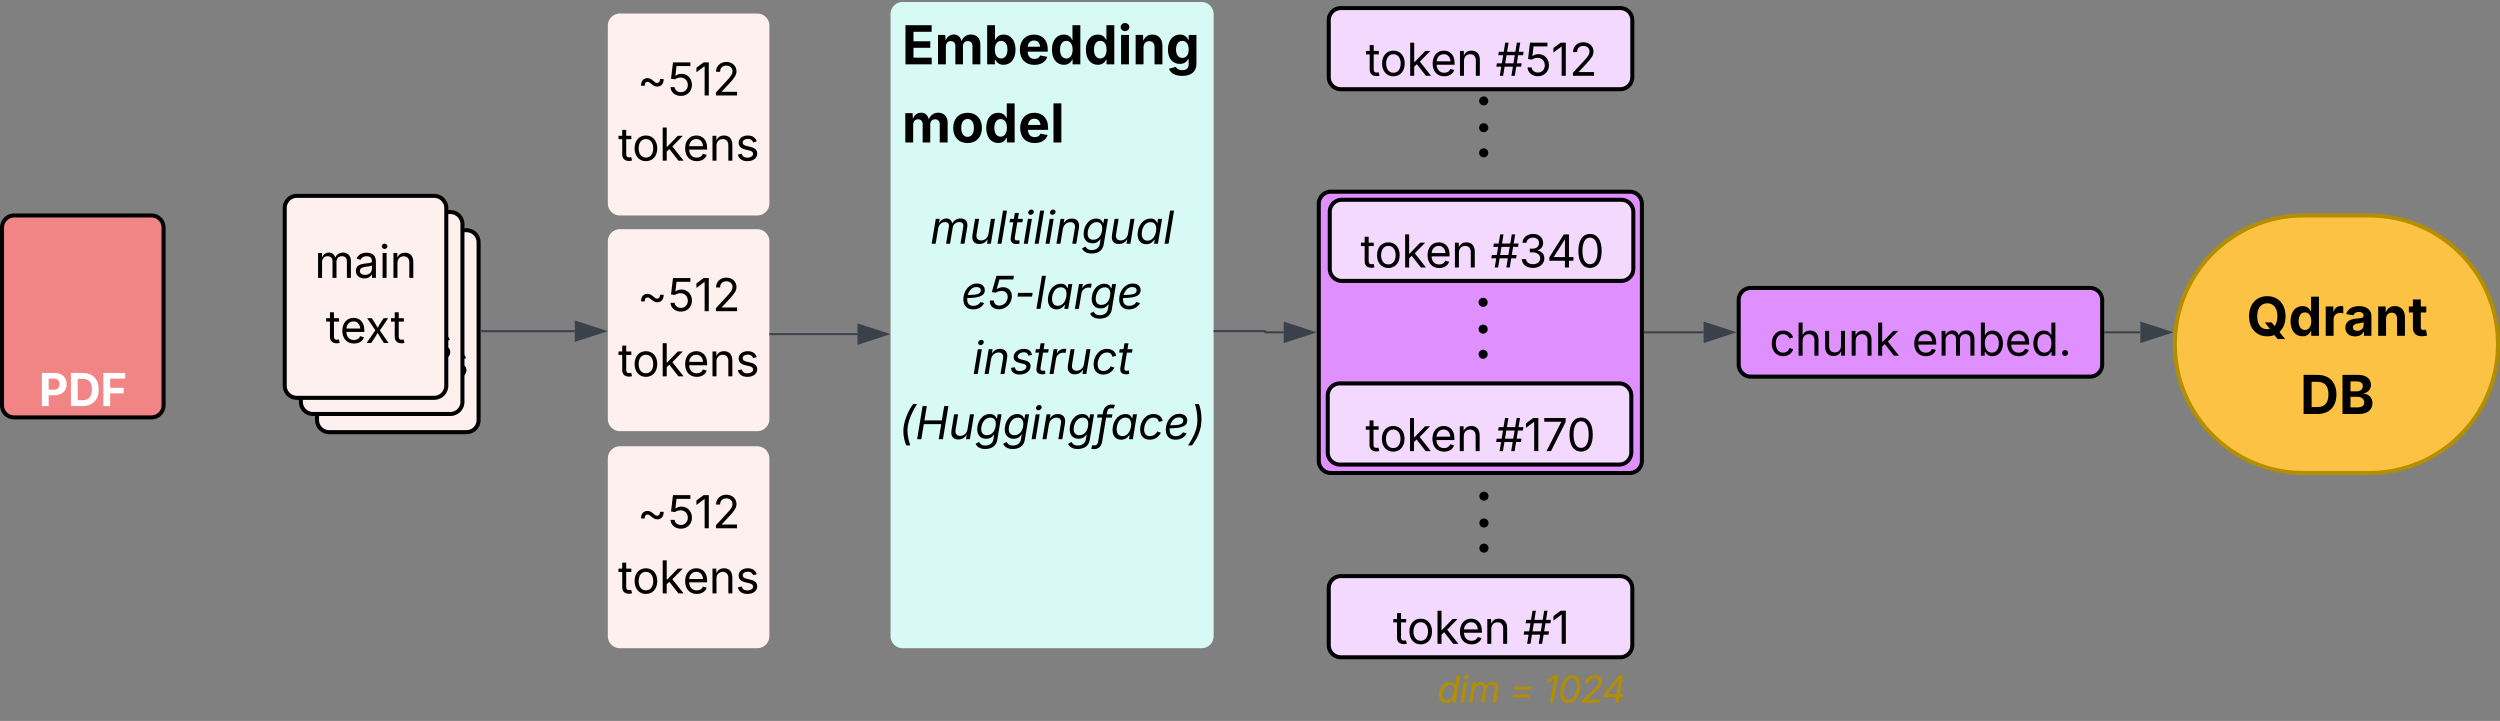 <svg xmlns="http://www.w3.org/2000/svg" xmlns:xlink="http://www.w3.org/1999/xlink" xmlns:lucid="lucid" width="1238" height="357"><rect width="100%" height="100%" fill="#808080" stroke="none"/><g transform="translate(-919 646)" lucid:page-tab-id="0_0"><path d="M1572.06-545.07a6 6 0 0 1 6-6h148a6 6 0 0 1 6 6v127.3a6 6 0 0 1-6 6h-148a6 6 0 0 1-6-6z" stroke="#000" stroke-width="2" fill="#e08fff"/><path d="M2092.23-539.3c35.22 0 63.77 28.54 63.77 63.76s-28.55 63.76-63.77 63.76h-32.46c-35.22 0-63.77-28.55-63.77-63.76 0-35.22 28.55-63.77 63.77-63.77z" stroke="#b38f00" stroke-width="2" fill="#fcc244"/><path d="M1076-526a6 6 0 0 1 6-6h68a6 6 0 0 1 6 6v88a6 6 0 0 1-6 6h-68a6 6 0 0 1-6-6z" stroke="#000" stroke-width="2" fill="#fff0f0"/><use xlink:href="#a" transform="matrix(1,0,0,1,1081,-527) translate(10.005 35.59)"/><use xlink:href="#b" transform="matrix(1,0,0,1,1081,-527) translate(0.055 67.856)"/><path d="M1068-535a6 6 0 0 1 6-6h68a6 6 0 0 1 6 6v88a6 6 0 0 1-6 6h-68a6 6 0 0 1-6-6z" stroke="#000" stroke-width="2" fill="#fff0f0"/><use xlink:href="#a" transform="matrix(1,0,0,1,1073,-536) translate(10.005 35.59)"/><use xlink:href="#b" transform="matrix(1,0,0,1,1073,-536) translate(0.055 67.856)"/><path d="M1060-543a6 6 0 0 1 6-6h68a6 6 0 0 1 6 6v88a6 6 0 0 1-6 6h-68a6 6 0 0 1-6-6z" stroke="#000" stroke-width="2" fill="#fff0f0"/><use xlink:href="#c" transform="matrix(1,0,0,1,1065,-544) translate(9.772 35.59)"/><use xlink:href="#d" transform="matrix(1,0,0,1,1065,-544) translate(15.328 67.856)"/><path d="M920-533.3a6 6 0 0 1 6-6h68a6 6 0 0 1 6 6v88a6 6 0 0 1-6 6h-68a6 6 0 0 1-6-6z" stroke="#000" stroke-width="2" fill="#f18585"/><use xlink:href="#e" transform="matrix(1,0,0,1,925,-534.307) translate(13.255 89.381)"/><path d="M1220-633.3a6 6 0 0 1 6-6h68a6 6 0 0 1 6 6v88a6 6 0 0 1-6 6h-68a6 6 0 0 1-6-6z" stroke="#000" stroke-opacity="0" stroke-width="2" fill="#fff0f0"/><use xlink:href="#f" transform="matrix(1,0,0,1,1225,-634.307) translate(9.599 35.59)"/><use xlink:href="#b" transform="matrix(1,0,0,1,1225,-634.307) translate(0.055 67.856)"/><path d="M1220-526.5a6 6 0 0 1 6-6h68a6 6 0 0 1 6 6v88a6 6 0 0 1-6 6h-68a6 6 0 0 1-6-6z" stroke="#000" stroke-opacity="0" stroke-width="2" fill="#fff0f0"/><use xlink:href="#f" transform="matrix(1,0,0,1,1225,-527.5) translate(9.599 35.59)"/><use xlink:href="#b" transform="matrix(1,0,0,1,1225,-527.5) translate(0.055 67.856)"/><path d="M1220-419a6 6 0 0 1 6-6h68a6 6 0 0 1 6 6v88a6 6 0 0 1-6 6h-68a6 6 0 0 1-6-6z" stroke="#000" stroke-opacity="0" stroke-width="2" fill="#fff0f0"/><use xlink:href="#f" transform="matrix(1,0,0,1,1225,-420) translate(9.599 35.59)"/><use xlink:href="#b" transform="matrix(1,0,0,1,1225,-420) translate(0.055 67.856)"/><path d="M1360-639a6 6 0 0 1 6-6h148a6 6 0 0 1 6 6v308a6 6 0 0 1-6 6h-148a6 6 0 0 1-6-6z" stroke="#000" stroke-opacity="0" stroke-width="2" fill="#d7faf5"/><use xlink:href="#g" transform="matrix(1,0,0,1,1372,-633) translate(7.638 107.685)"/><use xlink:href="#h" transform="matrix(1,0,0,1,1372,-633) translate(23.018 139.951)"/><use xlink:href="#i" transform="matrix(1,0,0,1,1372,-633) translate(28.465 172.217)"/><use xlink:href="#j" transform="matrix(1,0,0,1,1372,-633) translate(-7.906 204.482)"/><path d="M1360.64-639a6 6 0 0 1 6-6h145.53a6 6 0 0 1 6 6v69a6 6 0 0 1-6 6h-145.53a6 6 0 0 1-6-6z" fill="none"/><use xlink:href="#k" transform="matrix(1,0,0,1,1365.637,-640) translate(0 25.841)"/><use xlink:href="#l" transform="matrix(1,0,0,1,1365.637,-640) translate(0 64.56)"/><path d="M1577-354.7a6 6 0 0 1 6-6h138.32a6 6 0 0 1 6 6v28.18a6 6 0 0 1-6 6H1583a6 6 0 0 1-6-6z" stroke="#000" stroke-width="2" fill="#f4d9ff"/><use xlink:href="#m" transform="matrix(1,0,0,1,1589.001,-348.705) translate(19.739 21.528)"/><use xlink:href="#n" transform="matrix(1,0,0,1,1589.001,-348.705) translate(84.149 21.528)"/><path d="M1577-636a6 6 0 0 1 6-6h138.32a6 6 0 0 1 6 6v28.18a6 6 0 0 1-6 6H1583a6 6 0 0 1-6-6z" stroke="#000" stroke-width="2" fill="#f4d9ff"/><use xlink:href="#m" transform="matrix(1,0,0,1,1589.001,-630) translate(6.208 21.528)"/><use xlink:href="#o" transform="matrix(1,0,0,1,1589.001,-630) translate(70.618 21.528)"/><path d="M1576.5-450.13a6 6 0 0 1 6-6h138.32a6 6 0 0 1 6 6v28.18a6 6 0 0 1-6 6H1582.5a6 6 0 0 1-6-6z" stroke="#000" stroke-width="2" fill="#f4d9ff"/><use xlink:href="#m" transform="matrix(1,0,0,1,1588.5,-444.131) translate(6.615 21.528)"/><use xlink:href="#p" transform="matrix(1,0,0,1,1588.5,-444.131) translate(71.025 21.528)"/><path d="M1520.5-482.04h24.72a.3.3 0 0 1 .3.3.3.3 0 0 0 .32.32h8.84" stroke="#3a414a" fill="none"/><path d="M1520.5-481.56h-.5v-.95h.5z" stroke="#3a414a" stroke-width=".05" fill="#3a414a"/><path d="M1569.44-481.42l-14.26 4.63v-9.26z" stroke="#3a414a" fill="#3a414a"/><path d="M1625.75-314.52a6 6 0 0 1 6-6h91.07a6 6 0 0 1 6 6V-295a6 6 0 0 1-6 6h-91.07a6 6 0 0 1-6-6z" fill="none"/><use xlink:href="#q" transform="matrix(1,0,0,1,1630.746,-315.52) translate(0 17.467)"/><use xlink:href="#r" transform="matrix(1,0,0,1,1630.746,-315.52) translate(35.781 17.467)"/><use xlink:href="#s" transform="matrix(1,0,0,1,1630.746,-315.52) translate(52.552 17.467)"/><path d="M1300.5-480.53h43.12" stroke="#3a414a" fill="none"/><path d="M1300.5-480.06h-.5v-.95h.5z" stroke="#3a414a" stroke-width=".05" fill="#3a414a"/><path d="M1358.38-480.54l-14.26 4.64v-9.28z" stroke="#3a414a" fill="#3a414a"/><path d="M1577.5-541.07a6 6 0 0 1 6-6h138.32a6 6 0 0 1 6 6v28.18a6 6 0 0 1-6 6H1583.5a6 6 0 0 1-6-6z" stroke="#000" stroke-width="2" fill="#f4d9ff"/><use xlink:href="#m" transform="matrix(1,0,0,1,1589.5,-535.072) translate(3.208 21.528)"/><use xlink:href="#t" transform="matrix(1,0,0,1,1589.5,-535.072) translate(67.618 21.528)"/><path d="M1644-493.78a6 6 0 0 1 6-6h8a6 6 0 0 1 6 6v30.28a6 6 0 0 1-6 6h-8a6 6 0 0 1-6-6z" fill="none"/><use xlink:href="#u" transform="matrix(1,0,0,1,1649,-494.776) translate(0 26.201)"/><path d="M1644-506.22a6 6 0 0 1 6-6h8a6 6 0 0 1 6 6v30.27a6 6 0 0 1-6 6h-8a6 6 0 0 1-6-6z" fill="none"/><use xlink:href="#u" transform="matrix(1,0,0,1,1649,-507.224) translate(0 26.201)"/><path d="M1644-519.5a6 6 0 0 1 6-6h8a6 6 0 0 1 6 6v30.28a6 6 0 0 1-6 6h-8a6 6 0 0 1-6-6z" fill="none"/><use xlink:href="#u" transform="matrix(1,0,0,1,1649,-520.5) translate(0 26.201)"/><path d="M1644.28-593.52a6 6 0 0 1 6-6h8a6 6 0 0 1 6 6v30.28a6 6 0 0 1-6 6h-8a6 6 0 0 1-6-6z" fill="none"/><use xlink:href="#u" transform="matrix(1,0,0,1,1649.283,-594.519) translate(0 26.201)"/><path d="M1644.28-605.97a6 6 0 0 1 6-6h8a6 6 0 0 1 6 6v30.28a6 6 0 0 1-6 6h-8a6 6 0 0 1-6-6z" fill="none"/><use xlink:href="#u" transform="matrix(1,0,0,1,1649.283,-606.968) translate(0 26.201)"/><path d="M1644.28-619.24a6 6 0 0 1 6-6h8a6 6 0 0 1 6 6v30.27a6 6 0 0 1-6 6h-8a6 6 0 0 1-6-6z" fill="none"/><use xlink:href="#u" transform="matrix(1,0,0,1,1649.283,-620.244) translate(0 26.201)"/><path d="M1644.4-397.78a6 6 0 0 1 6-6h8a6 6 0 0 1 6 6v30.28a6 6 0 0 1-6 6h-8a6 6 0 0 1-6-6z" fill="none"/><use xlink:href="#u" transform="matrix(1,0,0,1,1649.396,-398.776) translate(0 26.201)"/><path d="M1644.4-410.22a6 6 0 0 1 6-6h8a6 6 0 0 1 6 6v30.27a6 6 0 0 1-6 6h-8a6 6 0 0 1-6-6z" fill="none"/><use xlink:href="#u" transform="matrix(1,0,0,1,1649.396,-411.224) translate(0 26.201)"/><path d="M1644.4-423.5a6 6 0 0 1 6-6h8a6 6 0 0 1 6 6v30.28a6 6 0 0 1-6 6h-8a6 6 0 0 1-6-6z" fill="none"/><g><use xlink:href="#u" transform="matrix(1,0,0,1,1649.396,-424.5) translate(0 26.201)"/></g><path d="M1733.56-481.42h22.46l.02-.02h6.58" stroke="#3a414a" fill="none"/><path d="M1733.57-480.95h-.5v-.95h.5z" stroke="#3a414a" stroke-width=".05" fill="#3a414a"/><path d="M1777.38-481.44l-14.26 4.63v-9.28z" stroke="#3a414a" fill="#3a414a"/><path d="M1780-497.4a6 6 0 0 1 6-6h168a6 6 0 0 1 6 6v31.9a6 6 0 0 1-6 6h-168a6 6 0 0 1-6-6z" stroke="#000" stroke-width="2" fill="#e08fff"/><g><use xlink:href="#v" transform="matrix(1,0,0,1,1792,-491.388) translate(3.228 21.528)"/><use xlink:href="#w" transform="matrix(1,0,0,1,1792,-491.388) translate(73.779 21.528)"/></g><path d="M2033.44-499.54a6 6 0 0 1 6-6h73.12a6 6 0 0 1 6 6v48a6 6 0 0 1-6 6h-73.12a6 6 0 0 1-6-6z" fill="none"/><g><use xlink:href="#x" transform="matrix(1,0,0,1,2033.444,-505.541) translate(-1.935 25.833)"/><use xlink:href="#y" transform="matrix(1,0,0,1,2033.444,-505.541) translate(24.549 64.552)"/></g><path d="M1961.5-481.44h17.4" stroke="#3a414a" fill="none"/><path d="M1961.5-480.97h-.5v-.95h.5z" stroke="#3a414a" stroke-width=".05" fill="#3a414a"/><path d="M1993.67-481.44l-14.26 4.63v-9.28z" stroke="#3a414a" fill="#3a414a"/><path d="M1157.5-482h46.12" stroke="#3a414a" fill="none"/><path d="M1157.5-481.52h-.5v-.96h.5z" stroke="#3a414a" stroke-width=".05" fill="#3a414a"/><path d="M1218.38-482l-14.26 4.62v-9.27z" stroke="#3a414a" fill="#3a414a"/><defs><path d="M168-439c-4-248 141-341 290-341 98 0 169 39 277 133 70 61 104 84 155 84 82 0 133-61 133-177h164c3 247-143 340-290 340-101 0-174-43-277-132-72-62-105-84-155-84-78 0-135 50-133 177H168" id="z"/><path d="M653-1490V0H466v-1314h-10L96-1047v-204l324-239h233" id="A"/><path d="M200 0l662-1311v-12H98v-167h963v177L400 0H200" id="B"/><path d="M646 20c-332 0-524-278-524-764 0-483 194-766 524-766s524 283 524 766c0 485-191 764-524 764zm0-166c218 0 341-220 341-598 0-380-123-601-341-601s-341 222-341 601c0 378 123 598 341 598" id="C"/><g id="a"><use transform="matrix(0.011,0,0,0.011,0,0)" xlink:href="#z"/><use transform="matrix(0.011,0,0,0.011,14.703,0)" xlink:href="#A"/><use transform="matrix(0.011,0,0,0.011,23.741,0)" xlink:href="#B"/><use transform="matrix(0.011,0,0,0.011,35.97,0)" xlink:href="#C"/></g><path d="M598-1118v154H368v674c0 100 37 144 132 144 23 0 62-6 92-12L629-6c-37 13-88 20-134 20-193 0-307-107-307-290v-688H20v-154h168v-266h180v266h230" id="D"/><path d="M613 24c-304 0-509-231-509-576 0-350 205-580 509-580 305 0 511 230 511 580 0 345-206 576-511 576zm0-161c226 0 329-195 329-415 0-222-103-419-329-419-223 0-326 196-326 419 0 220 103 415 326 415" id="E"/><path d="M158 0v-1490h180v865h22l478-493h223L593-638 1096 0H865L456-523 338-412V0H158" id="F"/><path d="M628 24c-324 0-524-230-524-574 0-343 198-582 503-582 237 0 487 146 487 559v75H286c9 234 145 362 343 362 132 0 231-58 273-172l174 48C1024-91 857 24 628 24zM287-650h624c-17-190-120-322-304-322-192 0-309 151-320 322" id="G"/><path d="M338-670V0H158v-1118h173l1 207c72-158 192-221 342-221 226 0 378 139 378 422V0H872v-695c0-172-96-275-252-275-161 0-282 109-282 300" id="H"/><path d="M538 24C308 24 148-78 108-271l171-41c32 123 123 178 257 178 156 0 256-77 256-169 0-77-54-128-164-154l-186-44c-203-48-300-148-300-305 0-192 176-326 414-326 230 0 351 112 402 269l-163 42c-31-80-94-158-238-158-133 0-233 69-233 162 0 83 57 129 188 160l169 40c203 48 298 149 298 302 0 196-179 339-441 339" id="I"/><g id="b"><use transform="matrix(0.011,0,0,0.011,0,0)" xlink:href="#D"/><use transform="matrix(0.011,0,0,0.011,7.053,0)" xlink:href="#E"/><use transform="matrix(0.011,0,0,0.011,20.378,0)" xlink:href="#F"/><use transform="matrix(0.011,0,0,0.011,32.075,0)" xlink:href="#G"/><use transform="matrix(0.011,0,0,0.011,45.03,0)" xlink:href="#H"/><use transform="matrix(0.011,0,0,0.011,58.16,0)" xlink:href="#I"/></g><path d="M158 0v-1118h175l1 205c55-151 181-225 313-225 147 0 245 90 285 228 53-141 190-228 352-228 194 0 352 125 352 384V0h-181v-749c0-161-105-225-225-225-151 0-243 103-243 244V0H807v-767c0-124-93-207-219-207-131 0-250 92-250 270V0H158" id="J"/><path d="M471 26C259 26 90-98 90-318c0-256 228-303 435-329 202-27 287-16 287-108 0-139-79-219-234-219-161 0-248 86-283 164l-173-57c86-203 278-265 451-265 150 0 419 46 419 395V0H815v-152h-12C765-73 660 26 471 26zm31-159c199 0 310-134 310-271v-155c-30 35-226 55-295 64-131 17-246 59-246 186 0 116 97 176 231 176" id="K"/><path d="M158 0v-1118h180V0H158zm91-1301c-68 0-125-53-125-119s57-119 125-119c69 0 126 53 126 119s-57 119-126 119" id="L"/><g id="c"><use transform="matrix(0.011,0,0,0.011,0,0)" xlink:href="#J"/><use transform="matrix(0.011,0,0,0.011,19.466,0)" xlink:href="#K"/><use transform="matrix(0.011,0,0,0.011,31.944,0)" xlink:href="#L"/><use transform="matrix(0.011,0,0,0.011,37.326,0)" xlink:href="#H"/></g><path d="M65 0l393-574-370-544h210c88 136 192 297 267 435 67-142 176-302 264-435h206L661-564 1053 0H844c-94-144-206-310-287-458C484-308 366-142 273 0H65" id="M"/><g id="d"><use transform="matrix(0.011,0,0,0.011,0,0)" xlink:href="#D"/><use transform="matrix(0.011,0,0,0.011,7.053,0)" xlink:href="#G"/><use transform="matrix(0.011,0,0,0.011,19.51,0)" xlink:href="#M"/><use transform="matrix(0.011,0,0,0.011,32.075,0)" xlink:href="#D"/></g><path fill="#fff" d="M135 0v-1490h581c339 0 533 210 533 503 0 295-197 500-540 500H440V0H135zm305-733h220c186 0 274-104 274-254s-88-251-275-251H440v505" id="N"/><path fill="#fff" d="M659 0H135v-1490h529c448 0 721 280 721 744 0 466-273 746-726 746zM440-263h204c287 0 437-148 437-483 0-333-150-481-435-481H440v964" id="O"/><path fill="#fff" d="M135 0v-1490h980v253H440v416h609v249H440V0H135" id="P"/><g id="e"><use transform="matrix(0.011,0,0,0.011,0,0)" xlink:href="#N"/><use transform="matrix(0.011,0,0,0.011,14.399,0)" xlink:href="#O"/><use transform="matrix(0.011,0,0,0.011,30.447,0)" xlink:href="#P"/></g><path d="M626 20c-262 0-458-168-468-396h184c12 133 134 229 284 229 180 0 311-137 311-326 0-192-136-335-323-335-92 0-196 33-255 78l-178-22 88-738h784v167H429l-51 435h8c61-51 160-87 263-87 273 0 474 211 474 499 0 286-210 496-497 496" id="Q"/><path d="M154 0v-137l495-537c165-179 249-281 249-418 0-156-121-253-280-253-170 0-278 110-278 278H158c0-264 200-443 465-443 266 0 455 183 455 416 0 161-73 288-336 568L416-179v12h687V0H154" id="R"/><g id="f"><use transform="matrix(0.011,0,0,0.011,0,0)" xlink:href="#z"/><use transform="matrix(0.011,0,0,0.011,14.703,0)" xlink:href="#Q"/><use transform="matrix(0.011,0,0,0.011,28.212,0)" xlink:href="#A"/><use transform="matrix(0.011,0,0,0.011,37.25,0)" xlink:href="#R"/></g><path d="M65 0l186-1118h175l-31 195c80-148 212-215 337-215 153 0 236 96 255 228 75-143 223-228 382-228 199 0 341 131 298 390L1543 0h-181l126-756c27-162-65-218-177-218-160 0-274 111-297 250L894 0H714l128-773c21-127-57-201-174-201-136 0-277 97-307 277L245 0H65" id="S"/><path d="M443 14C219 14 87-123 134-408l117-710h180L317-423c-28 171 49 275 206 275s300-105 332-300l110-670h181L961 0H787l35-209C722-47 590 14 443 14" id="T"/><path d="M492-1490L245 0H65l247-1490h180" id="U"/><path d="M691-1118l-25 154H437L325-290c-17 103 16 144 108 144 23 0 63-6 94-12L538-6c-36 12-87 20-136 20-196 0-290-109-260-290l114-688H88l25-154h169l44-266h180l-44 266h229" id="V"/><path d="M66 0l185-1118h180L246 0H66zm307-1301c-71 0-117-55-106-119s74-119 145-119c65 0 117 50 106 118s-78 120-145 120" id="W"/><path d="M356-664L245 0H65l186-1118h173l-32 197c96-152 219-211 366-211 232 0 366 145 319 428L960 0H779l117-701c29-174-48-269-198-269-165 0-310 115-342 306" id="X"/><path d="M456 442C197 442 73 327 25 209l155-84c33 60 86 160 280 160 184 0 332-89 363-272l37-218-16 4C793-134 707-18 498-18 260-18 96-170 96-443c0-341 216-689 568-689 222 0 274 139 301 198l21-5 30-179h175L999 35c-48 288-275 407-543 407zm75-620c274 0 401-267 401-512 0-170-80-281-247-281-260 0-408 269-408 518 0 167 83 275 254 275" id="Y"/><path d="M481 24C202 24 45-202 104-557s293-575 571-575c216 0 263 132 291 193h15l29-179h181L1006 0H831l28-173h-21C788-107 693 24 481 24zm56-161c204 0 342-174 383-422s-41-412-245-412c-215 0-350 183-388 412-39 235 39 422 250 422" id="Z"/><g id="g"><use transform="matrix(0.011,0,0,0.011,0,0)" xlink:href="#S"/><use transform="matrix(0.011,0,0,0.011,19.466,0)" xlink:href="#T"/><use transform="matrix(0.011,0,0,0.011,32.617,0)" xlink:href="#U"/><use transform="matrix(0.011,0,0,0.011,38.325,0)" xlink:href="#V"/><use transform="matrix(0.011,0,0,0.011,45.616,0)" xlink:href="#W"/><use transform="matrix(0.011,0,0,0.011,51.009,0)" xlink:href="#U"/><use transform="matrix(0.011,0,0,0.011,56.391,0)" xlink:href="#W"/><use transform="matrix(0.011,0,0,0.011,61.784,0)" xlink:href="#X"/><use transform="matrix(0.011,0,0,0.011,74.924,0)" xlink:href="#Y"/><use transform="matrix(0.011,0,0,0.011,88.553,0)" xlink:href="#T"/><use transform="matrix(0.011,0,0,0.011,101.704,0)" xlink:href="#Z"/><use transform="matrix(0.011,0,0,0.011,115.343,0)" xlink:href="#U"/></g><path d="M535 24C259 24 94-144 94-427c0-392 272-715 610-715 216 0 356 119 356 305 0 244-237 344-790 350-18 199 49 349 276 352 142 0 260-66 317-173l167 47C947-85 756 24 535 24zM294-623c447-4 586-57 586-218 0-85-78-141-194-141-220 0-342 177-392 359" id="aa"/><path d="M530 20C268 20 99-148 127-376h184c-10 131 84 229 237 229 177 0 343-134 374-329s-78-332-260-332c-90 0-208 32-276 78l-174-22 211-738h784l-28 167H555L431-888h8c69-51 174-87 277-87 272 0 440 210 391 501-48 285-291 494-577 494" id="ab"/><path d="M826-719l-28 166H144l28-166h654" id="ac"/><path d="M66 0l185-1118h174l-28 172h12c78-136 219-209 411-185l-30 181c-211-47-398 67-428 250L246 0H66" id="ad"/><g id="h"><use transform="matrix(0.011,0,0,0.011,0,0)" xlink:href="#aa"/><use transform="matrix(0.011,0,0,0.011,12.793,0)" xlink:href="#ab"/><use transform="matrix(0.011,0,0,0.011,26.27,0)" xlink:href="#ac"/><use transform="matrix(0.011,0,0,0.011,36.513,0)" xlink:href="#U"/><use transform="matrix(0.011,0,0,0.011,41.895,0)" xlink:href="#Z"/><use transform="matrix(0.011,0,0,0.011,55.534,0)" xlink:href="#ad"/><use transform="matrix(0.011,0,0,0.011,63.542,0)" xlink:href="#Y"/><use transform="matrix(0.011,0,0,0.011,77.17,0)" xlink:href="#aa"/></g><path d="M451 24C217 22 71-78 61-277l174-29c11 123 90 172 219 172 161 0 280-83 297-181 11-71-30-117-135-143l-179-44c-195-48-280-153-253-316 31-186 223-314 455-314 233 4 337 107 366 275l-165 30c-18-80-65-152-204-152-138 0-256 75-272 174-13 77 32 118 158 149l162 40c195 48 278 154 252 313C904-113 708 24 451 24" id="ae"/><path d="M528 24C258 24 94-156 94-433c0-354 228-699 603-699 222 0 381 120 410 314l-176 39c-14-114-95-192-238-192-272 0-419 288-419 536 0 167 76 298 258 298 155 0 277-90 329-211l166 58C935-93 745 24 528 24" id="af"/><g id="i"><use transform="matrix(0.011,0,0,0.011,0,0)" xlink:href="#W"/><use transform="matrix(0.011,0,0,0.011,5.393,0)" xlink:href="#X"/><use transform="matrix(0.011,0,0,0.011,18.533,0)" xlink:href="#ae"/><use transform="matrix(0.011,0,0,0.011,30.252,0)" xlink:href="#V"/><use transform="matrix(0.011,0,0,0.011,37.543,0)" xlink:href="#ad"/><use transform="matrix(0.011,0,0,0.011,45.92,0)" xlink:href="#T"/><use transform="matrix(0.011,0,0,0.011,59.071,0)" xlink:href="#af"/><use transform="matrix(0.011,0,0,0.011,71.777,0)" xlink:href="#V"/></g><path d="M226-608c54-324 228-726 419-973h175c-209 318-363 684-411 972-44 264-11 530 103 888H337C213-15 178-320 226-608" id="ag"/><path d="M87 0l247-1490h190L417-846h782l107-644h190L1249 0h-190l113-678H389L277 0H87" id="ah"/><path d="M780-1118l-24 146H497L317 116C281 334 148 448-56 448c-43 0-82-5-117-17l45-161c143 34 239 0 264-153L316-972H89l24-146h227l13-77c43-287 254-417 541-345l-50 154c-23-5-81-8-121-8-107 0-167 63-189 196l-13 80h259" id="ai"/><path d="M-43 280C186-71 310-340 354-607c48-291 15-654-89-973h176c108 246 149 649 95 974-48 289-184 595-403 886H-43" id="aj"/><g id="j"><use transform="matrix(0.011,0,0,0.011,0,0)" xlink:href="#ag"/><use transform="matrix(0.011,0,0,0.011,8.105,0)" xlink:href="#ah"/><use transform="matrix(0.011,0,0,0.011,24.62,0)" xlink:href="#T"/><use transform="matrix(0.011,0,0,0.011,37.771,0)" xlink:href="#Y"/><use transform="matrix(0.011,0,0,0.011,51.4,0)" xlink:href="#Y"/><use transform="matrix(0.011,0,0,0.011,65.028,0)" xlink:href="#W"/><use transform="matrix(0.011,0,0,0.011,70.421,0)" xlink:href="#X"/><use transform="matrix(0.011,0,0,0.011,83.561,0)" xlink:href="#Y"/><use transform="matrix(0.011,0,0,0.011,97.19,0)" xlink:href="#ai"/><use transform="matrix(0.011,0,0,0.011,104.829,0)" xlink:href="#Z"/><use transform="matrix(0.011,0,0,0.011,118.468,0)" xlink:href="#af"/><use transform="matrix(0.011,0,0,0.011,131.174,0)" xlink:href="#aa"/><use transform="matrix(0.011,0,0,0.011,143.717,0)" xlink:href="#aj"/></g><path d="M135 0v-1490h997v253H440v360h640v249H440v375h694V0H135" id="ak"/><path d="M128 0v-1118h278l12 217c60-163 185-234 319-234 143 0 236 81 288 251 63-172 205-251 359-251 205 0 357 138 357 381V0h-301v-697c0-126-76-187-177-187-114 0-184 79-184 196V0H789v-705c0-109-72-179-174-179-106 0-187 74-187 208V0H128" id="al"/><path d="M754 19C571 19 479-89 437-179h-14V0H128v-1490h300v560h9c41-89 129-202 319-202 248 0 453 193 453 575 0 372-197 576-455 576zm-92-241c156 0 240-139 240-336 0-196-83-334-240-334-154 0-241 131-241 334 0 202 88 336 241 336" id="am"/><path d="M633 22C291 22 81-200 81-553c0-345 210-579 537-579 292 0 525 185 525 567v84H378c7 183 109 277 260 277 105 0 184-46 216-132l272 51C1071-99 893 22 633 22zM380-669h474c-15-146-94-237-233-237-143 0-229 99-241 237" id="an"/><path d="M537 19C279 19 81-185 81-557c0-382 206-575 454-575 190 0 278 113 318 202h10v-560h300V0H868v-179h-15C812-89 719 19 537 19zm92-241c153 0 240-134 240-336 0-203-86-334-240-334-158 0-240 138-240 334 0 197 84 336 240 336" id="ao"/><path d="M128 0v-1118h300V0H128zm150-1264c-91 0-165-68-165-154 0-85 74-154 165-154 90 0 165 69 165 154 0 86-75 154-165 154" id="ap"/><path d="M428-647V0H128v-1118h283l4 231c63-156 176-245 348-245 232 0 384 159 384 421V0H847v-659c0-139-76-222-202-222-128 0-217 86-217 234" id="aq"/><path d="M625 442c-280 0-454-114-503-274l258-72c28 63 97 128 243 128 153 0 246-69 246-216v-206h-23C805-108 717-16 536-16 284-16 81-191 81-561c0-378 208-571 456-571 188 0 280 113 321 202h13v-188h295V-9c0 303-226 451-541 451zm5-686c153 0 240-119 240-319 0-198-86-329-240-329-158 0-241 137-241 329 0 195 85 319 241 319" id="ar"/><g id="k"><use transform="matrix(0.013,0,0,0.013,0,0)" xlink:href="#ak"/><use transform="matrix(0.013,0,0,0.013,16.198,0)" xlink:href="#al"/><use transform="matrix(0.013,0,0,0.013,40.534,0)" xlink:href="#am"/><use transform="matrix(0.013,0,0,0.013,57.344,0)" xlink:href="#an"/><use transform="matrix(0.013,0,0,0.013,73.229,0)" xlink:href="#ao"/><use transform="matrix(0.013,0,0,0.013,90.039,0)" xlink:href="#ao"/><use transform="matrix(0.013,0,0,0.013,106.849,0)" xlink:href="#ap"/><use transform="matrix(0.013,0,0,0.013,114.076,0)" xlink:href="#aq"/><use transform="matrix(0.013,0,0,0.013,130.677,0)" xlink:href="#ar"/></g><path d="M628 22C291 22 81-210 81-554c0-346 210-578 547-578 336 0 547 232 547 578 0 344-211 576-547 576zm0-236c160 0 242-146 242-341 0-197-82-341-242-341S387-753 387-555c0 195 81 341 241 341" id="as"/><path d="M428-1490V0H128v-1490h300" id="at"/><g id="l"><use transform="matrix(0.013,0,0,0.013,0,0)" xlink:href="#al"/><use transform="matrix(0.013,0,0,0.013,24.336,0)" xlink:href="#as"/><use transform="matrix(0.013,0,0,0.013,40.69,0)" xlink:href="#ao"/><use transform="matrix(0.013,0,0,0.013,57.5,0)" xlink:href="#an"/><use transform="matrix(0.013,0,0,0.013,73.385,0)" xlink:href="#at"/></g><g id="m"><use transform="matrix(0.011,0,0,0.011,0,0)" xlink:href="#D"/><use transform="matrix(0.011,0,0,0.011,7.053,0)" xlink:href="#E"/><use transform="matrix(0.011,0,0,0.011,20.378,0)" xlink:href="#F"/><use transform="matrix(0.011,0,0,0.011,32.075,0)" xlink:href="#G"/><use transform="matrix(0.011,0,0,0.011,45.03,0)" xlink:href="#H"/></g><path d="M711 0l68-411H407L340 0H189l67-411H34l25-150h222l60-366H122l25-152h219l67-411h151l-67 411h372l68-411h151l-67 411h220l-23 152h-222l-60 366h219l-25 150H931L864 0H711zM432-561h372l60-366H492" id="au"/><g id="n"><use transform="matrix(0.011,0,0,0.011,0,0)" xlink:href="#au"/><use transform="matrix(0.011,0,0,0.011,14.073,0)" xlink:href="#A"/></g><g id="o"><use transform="matrix(0.011,0,0,0.011,0,0)" xlink:href="#au"/><use transform="matrix(0.011,0,0,0.011,14.073,0)" xlink:href="#Q"/><use transform="matrix(0.011,0,0,0.011,27.582,0)" xlink:href="#A"/><use transform="matrix(0.011,0,0,0.011,36.621,0)" xlink:href="#R"/></g><g id="p"><use transform="matrix(0.011,0,0,0.011,0,0)" xlink:href="#au"/><use transform="matrix(0.011,0,0,0.011,14.073,0)" xlink:href="#A"/><use transform="matrix(0.011,0,0,0.011,23.112,0)" xlink:href="#B"/><use transform="matrix(0.011,0,0,0.011,35.341,0)" xlink:href="#C"/></g><path fill="#b38f00" d="M492 24C248 24 94-147 94-425c0-352 212-707 569-707 222 0 274 136 303 198h12l92-556h181L1004 0H829l30-173h-19C792-103 700 24 492 24zm32-161c268 0 407-295 407-549 0-175-80-285-247-285-266 0-408 283-408 536 0 174 79 298 248 298" id="av"/><path fill="#b38f00" d="M66 0l185-1118h180L246 0H66zm307-1301c-71 0-117-55-106-119s74-119 145-119c65 0 117 50 106 118s-78 120-145 120" id="aw"/><path fill="#b38f00" d="M65 0l186-1118h175l-31 195c80-148 212-215 337-215 153 0 236 96 255 228 75-143 223-228 382-228 199 0 341 131 298 390L1543 0h-181l126-756c27-162-65-218-177-218-160 0-274 111-297 250L894 0H714l128-773c21-127-57-201-174-201-136 0-277 97-307 277L245 0H65" id="ax"/><g id="q"><use transform="matrix(0.009,0,0,0.009,0,0)" xlink:href="#av"/><use transform="matrix(0.009,0,0,0.009,10.894,0)" xlink:href="#aw"/><use transform="matrix(0.009,0,0,0.009,15.208,0)" xlink:href="#ax"/></g><path fill="#b38f00" d="M182-283l27-166h904l-27 166H182zm73-434l27-166h904l-27 166H255" id="ay"/><use transform="matrix(0.009,0,0,0.009,0,0)" xlink:href="#ay" id="r"/><path fill="#b38f00" d="M808-1490L561 0H375l218-1314h-10l-405 267 34-204 364-239h232" id="az"/><path fill="#b38f00" d="M550 20C217 20 72-259 152-744s322-766 651-766c328 0 477 279 398 763-80 490-319 767-651 767zm27-166c220 0 379-223 441-601 61-372-21-598-242-598-214 0-377 214-441 602-62 376 24 597 242 597" id="aA"/><path fill="#b38f00" d="M61 0l23-137 583-537c198-182 297-283 319-421 25-157-68-250-224-250-169 0-311 109-339 278H242c44-263 264-443 530-443 267 0 433 185 393 418-28 164-126 293-428 566L353-179l-2 12h686L1010 0H61" id="aB"/><path fill="#b38f00" d="M79-303l25-155 823-1032h231L989-470h202l-27 167H961L911 0H730l49-303H79zm729-167l130-782h-12L311-482l-2 12h499" id="aC"/><g id="s"><use transform="matrix(0.009,0,0,0.009,0,0)" xlink:href="#az"/><use transform="matrix(0.009,0,0,0.009,7.24,0)" xlink:href="#aA"/><use transform="matrix(0.009,0,0,0.009,18.446,0)" xlink:href="#aB"/><use transform="matrix(0.009,0,0,0.009,29.01,0)" xlink:href="#aC"/></g><path d="M635 20c-292 0-500-160-510-396h192c11 142 145 229 315 229 187 0 323-105 323-260 0-161-125-274-346-274H488v-165h121c174 0 294-100 294-254 0-148-104-245-266-245-152 0-291 85-297 230H157c8-234 222-395 484-395 278 0 448 188 448 400 0 168-95 291-247 336v12c190 31 301 169 301 357 0 244-216 425-508 425" id="aD"/><path d="M120-303v-155l652-1032h231v1020h202v167h-202V0H821v-303H120zm702-167v-782h-12L323-482v12h499" id="aE"/><g id="t"><use transform="matrix(0.011,0,0,0.011,0,0)" xlink:href="#au"/><use transform="matrix(0.011,0,0,0.011,14.073,0)" xlink:href="#aD"/><use transform="matrix(0.011,0,0,0.011,27.799,0)" xlink:href="#aE"/><use transform="matrix(0.011,0,0,0.011,42.155,0)" xlink:href="#C"/></g><path d="M342 19c-98 0-173-75-173-172s75-172 173-172 173 75 173 172S440 19 342 19" id="aF"/><use transform="matrix(0.013,0,0,0.013,0,0)" xlink:href="#aF" id="u"/><path d="M613 24c-304 0-509-231-509-576 0-350 205-580 509-580 216 0 392 114 453 309l-173 49c-33-115-133-197-280-197-223 0-326 196-326 419 0 220 103 415 326 415 150 0 252-85 285-206l172 49C1010-95 832 24 613 24" id="aG"/><path d="M338-670V0H158v-1490h180v566c73-149 190-208 336-208 226 0 379 139 379 422V0H872v-695c0-172-96-275-252-275-161 0-282 109-282 300" id="aH"/><path d="M537 14c-226 0-379-139-379-422v-710h180v695c0 172 97 275 253 275 160 0 281-109 281-300v-670h181V0H879v-209C806-46 684 14 537 14" id="aI"/><g id="v"><use transform="matrix(0.011,0,0,0.011,0,0)" xlink:href="#aG"/><use transform="matrix(0.011,0,0,0.011,12.695,0)" xlink:href="#aH"/><use transform="matrix(0.011,0,0,0.011,25.836,0)" xlink:href="#aI"/><use transform="matrix(0.011,0,0,0.011,38.976,0)" xlink:href="#H"/><use transform="matrix(0.011,0,0,0.011,52.105,0)" xlink:href="#F"/></g><path d="M677 24c-213 0-288-135-325-197h-20V0H158v-1490h180v551h14c37-59 106-193 324-193 279 0 474 222 474 576 0 356-194 580-473 580zm-27-161c209 0 317-186 317-421 0-232-105-413-317-413-206 0-314 166-314 413 0 249 111 421 314 421" id="aJ"/><path d="M577 24c-279 0-473-224-473-580 0-354 195-576 474-576 218 0 287 134 324 193h14v-551h180V0H922v-173h-20C865-111 790 24 577 24zm27-161c203 0 314-172 314-421 0-247-108-413-314-413-212 0-317 181-317 413 0 235 108 421 317 421" id="aK"/><path d="M295 13c-75 0-135-60-135-135s60-135 135-135 135 60 135 135S370 13 295 13" id="aL"/><g id="w"><use transform="matrix(0.011,0,0,0.011,0,0)" xlink:href="#G"/><use transform="matrix(0.011,0,0,0.011,12.956,0)" xlink:href="#J"/><use transform="matrix(0.011,0,0,0.011,32.422,0)" xlink:href="#aJ"/><use transform="matrix(0.011,0,0,0.011,46.029,0)" xlink:href="#G"/><use transform="matrix(0.011,0,0,0.011,58.984,0)" xlink:href="#aK"/><use transform="matrix(0.011,0,0,0.011,72.591,0)" xlink:href="#aL"/></g><path d="M789 20C394 20 94-260 94-744c0-487 300-766 695-766s695 279 695 766c0 264-89 467-233 597l215 271h-285L1058-29C976 3 886 20 789 20zm-94-532h261l108 139c70-83 110-208 110-371 0-321-154-495-385-495s-385 175-385 495c0 356 184 537 481 482" id="aM"/><path d="M128 0v-1118h290v195h12c54-169 184-238 367-200v268c-27-8-86-15-130-15-138 0-239 95-239 234V0H128" id="aN"/><path d="M440 22C227 22 68-92 68-313c0-250 202-322 422-343 195-21 271-24 271-105 0-95-63-149-175-149-116 0-187 57-211 129l-275-46c57-194 237-305 487-305 240 0 474 108 474 379V0H777v-155h-10C713-51 605 22 440 22zm85-211c140 0 238-93 238-211v-121c-37 26-156 42-222 51-111 16-185 59-185 149 0 87 70 132 169 132" id="aO"/><path d="M683-1118v229H474v562c0 71 29 104 102 104 23 0 73-7 95-13l43 225C647 9 580 16 520 16 296 16 174-96 174-301v-588H20v-229h154v-266h300v266h209" id="aP"/><g id="x"><use transform="matrix(0.013,0,0,0.013,0,0)" xlink:href="#aM"/><use transform="matrix(0.013,0,0,0.013,20.716,0)" xlink:href="#ao"/><use transform="matrix(0.013,0,0,0.013,37.526,0)" xlink:href="#aN"/><use transform="matrix(0.013,0,0,0.013,48.021,0)" xlink:href="#aO"/><use transform="matrix(0.013,0,0,0.013,63.503,0)" xlink:href="#aq"/><use transform="matrix(0.013,0,0,0.013,80.104,0)" xlink:href="#aP"/></g><path d="M659 0H135v-1490h529c448 0 721 280 721 744 0 466-273 746-726 746zM440-263h204c287 0 437-148 437-483 0-333-150-481-435-481H440v964" id="aQ"/><path d="M135 0v-1490h591c327 0 492 160 492 383 0 177-115 286-268 320v15c168 8 326 140 326 361 0 236-176 411-512 411H135zm305-251h264c179 0 258-76 258-189 0-125-97-215-250-215H440v404zm0-613h241c131 0 228-74 228-194 0-109-79-183-222-183H440v377" id="aR"/><g id="y"><use transform="matrix(0.013,0,0,0.013,0,0)" xlink:href="#aQ"/><use transform="matrix(0.013,0,0,0.013,19.258,0)" xlink:href="#aR"/></g></defs></g></svg>